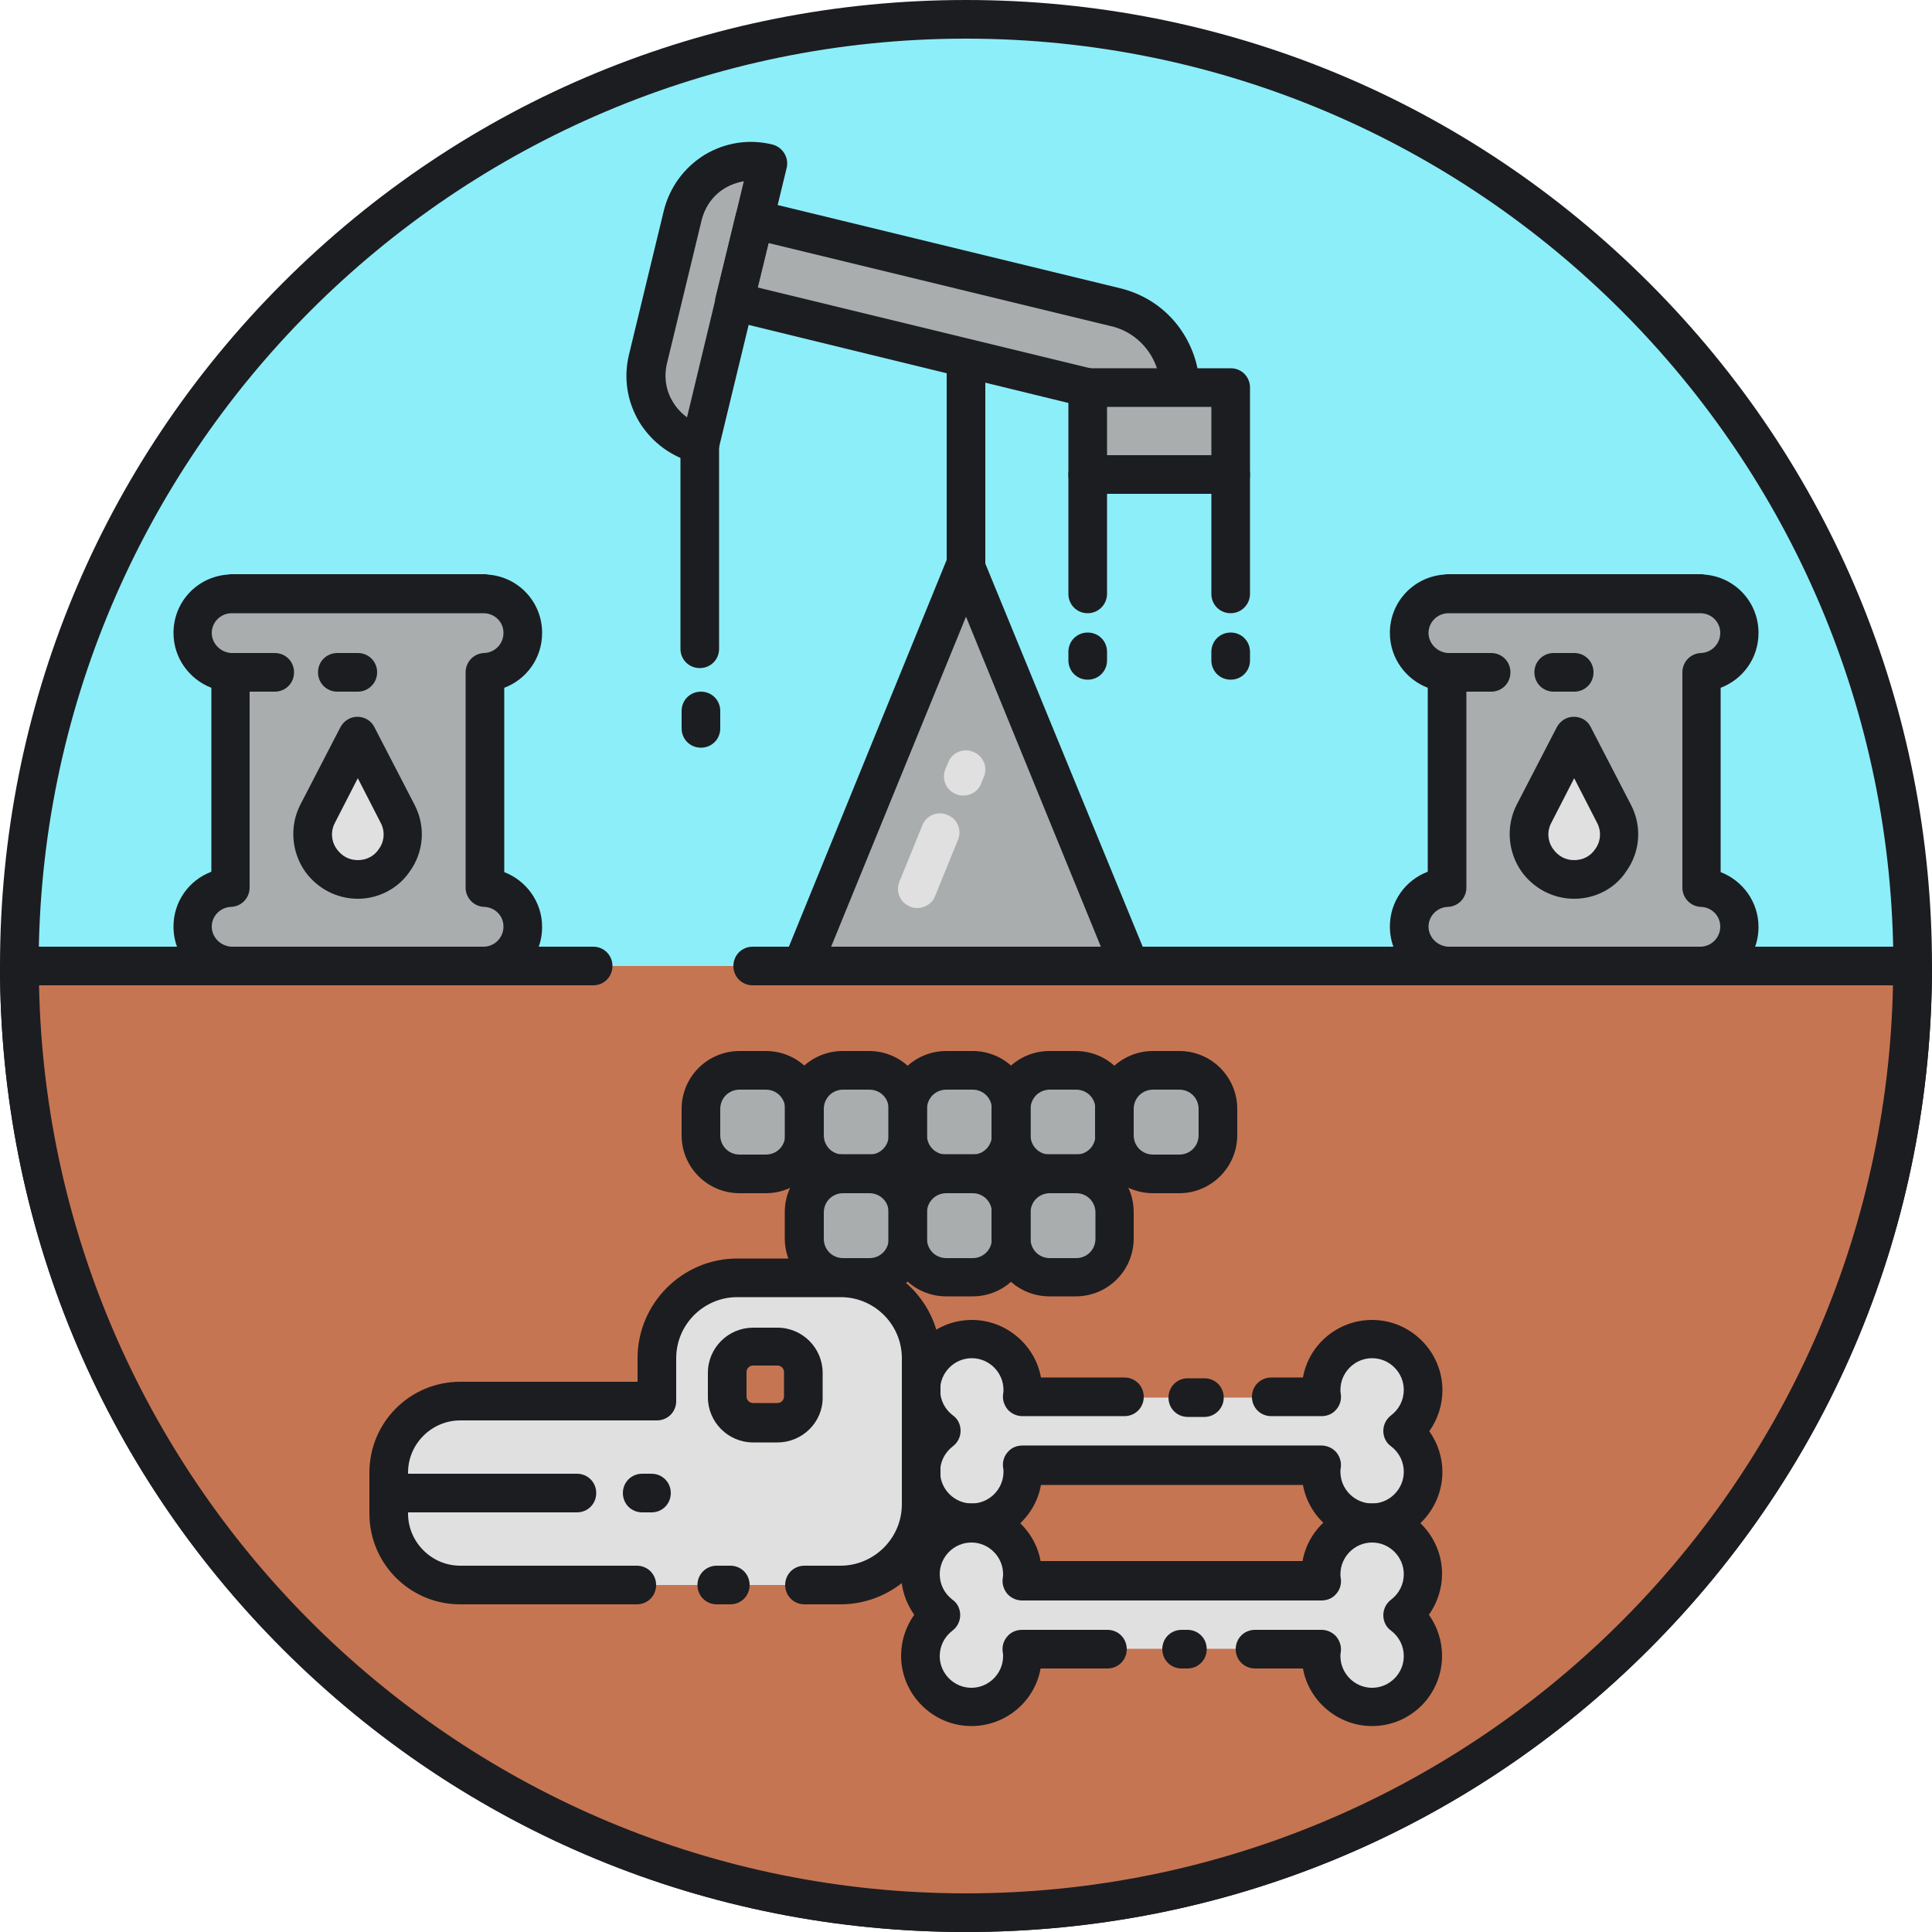 <svg xmlns="http://www.w3.org/2000/svg" viewBox="0 0 1024 1024" version="1.1"><path d="M512 512m-501.76 0a501.76 501.76 0 1 0 1003.52 0 501.76 501.76 0 1 0-1003.52 0Z" fill="#8CEEF9" p-id="10334"></path><path d="M512 1024c-136.806 0-265.421-53.248-362.086-149.914S0 648.806 0 512 53.248 246.579 149.914 149.914 375.194 0 512 0s265.421 53.248 362.086 149.914S1024 375.194 1024 512s-53.248 265.421-149.914 362.086S648.806 1024 512 1024z m0-1003.52C241.05 20.48 20.48 241.05 20.48 512s220.57 491.52 491.52 491.52 491.52-220.57 491.52-491.52S782.95 20.48 512 20.48z" fill="#1C1D21" p-id="10335"></path><path d="M1013.76 512H10.24c0 277.094 224.666 501.76 501.76 501.76s501.76-224.666 501.76-501.76z" fill="#C67552" p-id="10336"></path><path d="M512 1024c-136.806 0-265.421-53.248-362.086-149.914S0 648.806 0 512c0-5.734 4.506-10.24 10.24-10.24h304.128c5.734 0 10.24 4.506 10.24 10.24s-4.506 10.24-10.24 10.24H20.685C26.01 788.48 244.326 1003.52 512 1003.52s485.99-215.04 491.315-481.28H398.95c-5.734 0-10.24-4.506-10.24-10.24s4.506-10.24 10.24-10.24H1013.76c5.734 0 10.24 4.506 10.24 10.24 0 136.806-53.248 265.421-149.914 362.086S648.806 1024 512 1024z" fill="#1C1D21" p-id="10337"></path><path d="M542.106 780.493c0-1.229 0-2.458-0.205-3.686H700.416c-0.205 1.229-0.205 2.458-0.205 3.686 0 14.95 12.083 27.034 27.034 27.034 14.95 0 27.034-12.083 27.034-27.034 0-8.806-4.301-16.794-10.854-21.709 6.554-4.915 10.854-12.698 10.854-21.709 0-14.95-12.083-27.034-27.034-27.034-14.95 0-27.034 12.083-27.034 27.034 0 1.229 0 2.458 0.205 3.686h-158.72c0.205-1.229 0.205-2.458 0.205-3.686 0-14.95-12.083-27.034-27.034-27.034-14.95 0-27.034 12.083-27.034 27.034 0 8.806 4.301 16.794 10.854 21.709-6.554 4.915-10.854 12.698-10.854 21.709 0 14.95 12.083 27.034 27.034 27.034 15.155-0.205 27.238-12.288 27.238-27.034z" fill="#E0E0E0" p-id="10338"></path><path d="M727.245 817.562c-18.227 0-33.587-13.312-36.659-30.515h-138.854c-3.072 17.408-18.432 30.515-36.659 30.515-20.48 0-37.274-16.794-37.274-37.274 0-7.782 2.458-15.36 6.963-21.709-4.506-6.349-6.963-13.926-6.963-21.709 0-20.48 16.794-37.274 37.274-37.274 18.227 0 33.587 13.312 36.659 30.515H595.968c5.734 0 10.24 4.506 10.24 10.24s-4.506 10.24-10.24 10.24h-54.067c-2.867 0-5.734-1.229-7.782-3.482-1.843-2.253-2.867-5.12-2.458-8.192 0.205-0.819 0.205-1.638 0.205-2.253 0-9.216-7.578-16.794-16.794-16.794s-16.794 7.578-16.794 16.794c0 5.325 2.458 10.24 6.758 13.517 2.662 1.843 4.096 4.915 4.096 8.192s-1.638 6.349-4.096 8.192c-4.301 3.277-6.758 8.192-6.758 13.517 0 9.216 7.578 16.794 16.794 16.794s16.794-7.578 16.794-16.794c0-0.819 0-1.434-0.205-2.253-0.41-2.867 0.41-5.939 2.458-8.192 1.843-2.253 4.71-3.482 7.782-3.482H700.416c2.867 0 5.734 1.229 7.782 3.482 1.843 2.253 2.867 5.12 2.458 8.192-0.205 0.819-0.205 1.434-0.205 2.253 0 9.216 7.578 16.794 16.794 16.794s16.794-7.578 16.794-16.794c0-5.325-2.458-10.24-6.758-13.517-2.662-1.843-4.096-4.915-4.096-8.192s1.638-6.349 4.096-8.192c4.301-3.277 6.758-8.192 6.758-13.517 0-9.216-7.578-16.794-16.794-16.794s-16.794 7.578-16.794 16.794c0 0.614 0 1.434 0.205 2.253 0.41 2.867-0.41 5.939-2.458 8.192-1.843 2.253-4.71 3.482-7.782 3.482h-26.624c-5.734 0-10.24-4.506-10.24-10.24s4.506-10.24 10.24-10.24h16.794c3.072-17.408 18.432-30.515 36.659-30.515 20.48 0 37.274 16.794 37.274 37.274 0 7.782-2.458 15.36-6.963 21.709 4.506 6.349 6.963 13.926 6.963 21.709-0.205 20.685-16.794 37.274-37.274 37.274z" fill="#1C1D21" p-id="10339"></path><path d="M638.362 751.002h-8.806c-5.734 0-10.24-4.506-10.24-10.24s4.506-10.24 10.24-10.24h8.806c5.734 0 10.24 4.506 10.24 10.24s-4.71 10.24-10.24 10.24z" fill="#1C1D21" p-id="10340"></path><path d="M542.106 877.568c0-1.229 0-2.458-0.205-3.686H700.416c-0.205 1.229-0.205 2.458-0.205 3.686 0 14.95 12.083 27.034 27.034 27.034 14.95 0 27.034-12.083 27.034-27.034 0-8.806-4.301-16.794-10.854-21.709 6.554-4.915 10.854-12.698 10.854-21.709 0-14.95-12.083-27.034-27.034-27.034-14.95 0-27.034 12.083-27.034 27.034 0 1.229 0 2.458 0.205 3.686h-158.72c0.205-1.229 0.205-2.458 0.205-3.686 0-14.95-12.083-27.034-27.034-27.034-14.95 0-27.034 12.083-27.034 27.034 0 8.806 4.301 16.794 10.854 21.709-6.554 4.915-10.854 12.698-10.854 21.709 0 14.95 12.083 27.034 27.034 27.034 15.155 0 27.238-12.083 27.238-27.034z" fill="#E0E0E0" p-id="10341"></path><path d="M629.35 884.326h-3.072c-5.734 0-10.24-4.506-10.24-10.24s4.506-10.24 10.24-10.24h3.072c5.734 0 10.24 4.506 10.24 10.24s-4.506 10.24-10.24 10.24z" fill="#1C1D21" p-id="10342"></path><path d="M727.245 914.842c-18.227 0-33.587-13.312-36.659-30.515h-25.395c-5.734 0-10.24-4.506-10.24-10.24s4.506-10.24 10.24-10.24H700.416c2.867 0 5.734 1.229 7.782 3.482 1.843 2.253 2.867 5.12 2.458 8.192-0.205 0.819-0.205 1.638-0.205 2.253 0 9.216 7.578 16.794 16.794 16.794s16.794-7.578 16.794-16.794c0-5.325-2.458-10.24-6.758-13.517-2.662-1.843-4.096-4.915-4.096-8.192s1.638-6.349 4.096-8.192c4.301-3.277 6.758-8.192 6.758-13.517 0-9.216-7.578-16.794-16.794-16.794s-16.794 7.578-16.794 16.794c0 0.819 0 1.434 0.205 2.253 0.41 2.867-0.41 5.939-2.458 8.192-1.843 2.253-4.71 3.482-7.782 3.482h-158.72c-2.867 0-5.734-1.229-7.782-3.482-1.843-2.253-2.867-5.12-2.458-8.192 0.205-0.819 0.205-1.638 0.205-2.253 0-9.216-7.578-16.794-16.794-16.794s-16.794 7.578-16.794 16.794c0 5.325 2.458 10.24 6.758 13.517 2.662 1.843 4.096 4.915 4.096 8.192s-1.638 6.349-4.096 8.192c-4.301 3.277-6.758 8.192-6.758 13.517 0 9.216 7.578 16.794 16.794 16.794s16.794-7.578 16.794-16.794c0-0.614 0-1.434-0.205-2.253-0.41-2.867 0.41-5.939 2.458-8.192 1.843-2.253 4.71-3.482 7.782-3.482h45.261c5.734 0 10.24 4.506 10.24 10.24s-4.506 10.24-10.24 10.24h-35.43c-3.072 17.408-18.432 30.515-36.659 30.515-20.48 0-37.274-16.794-37.274-37.274 0-7.782 2.458-15.36 6.963-21.709-4.506-6.349-6.963-13.926-6.963-21.709 0-20.48 16.794-37.274 37.274-37.274 18.227 0 33.587 13.312 36.659 30.515h138.854c3.072-17.408 18.432-30.515 36.659-30.515 20.48 0 37.274 16.794 37.274 37.274 0 7.782-2.458 15.36-6.963 21.709 4.506 6.349 6.963 13.926 6.963 21.709 0 20.685-16.589 37.274-37.069 37.274z" fill="#1C1D21" p-id="10343"></path><path d="M243.917 840.09h201.523c23.552 0 42.803-19.046 42.803-42.803v-77.414c0-23.552-19.046-42.598-42.598-42.598h-54.886c-23.552 0-42.598 19.046-42.598 42.598v22.733h-104.243c-20.89 0-37.888 16.998-37.888 37.888v21.709c0 20.89 16.998 37.888 37.888 37.888z" fill="#E0E0E0" p-id="10344"></path><path d="M387.072 850.33h-7.168c-5.734 0-10.24-4.506-10.24-10.24s4.506-10.24 10.24-10.24h7.168c5.734 0 10.24 4.506 10.24 10.24s-4.506 10.24-10.24 10.24z" fill="#1C1D21" p-id="10345"></path><path d="M445.44 850.33h-19.046c-5.734 0-10.24-4.506-10.24-10.24s4.506-10.24 10.24-10.24h19.046c17.818 0 32.563-14.541 32.563-32.563v-77.414c0-17.818-14.541-32.358-32.358-32.358h-54.886c-17.818 0-32.358 14.541-32.358 32.358v22.733c0 5.734-4.506 10.24-10.24 10.24h-104.243c-15.155 0-27.648 12.493-27.648 27.648v21.709c0 15.155 12.493 27.648 27.648 27.648h93.594c5.734 0 10.24 4.506 10.24 10.24s-4.506 10.24-10.24 10.24h-93.594c-26.624 0-48.128-21.504-48.128-48.128v-21.709c0-26.624 21.504-48.128 48.128-48.128H337.92v-12.493c0-29.082 23.757-52.838 52.838-52.838h54.886c29.082 0 52.838 23.757 52.838 52.838v77.414c-0.205 29.286-23.962 53.043-53.043 53.043z" fill="#1C1D21" p-id="10346"></path><path d="M305.766 801.587h-99.738c-5.734 0-10.24-4.506-10.24-10.24s4.506-10.24 10.24-10.24h99.738c5.734 0 10.24 4.506 10.24 10.24s-4.506 10.24-10.24 10.24zM345.293 801.587h-4.915c-5.734 0-10.24-4.506-10.24-10.24s4.506-10.24 10.24-10.24h4.915c5.734 0 10.24 4.506 10.24 10.24s-4.506 10.24-10.24 10.24z" fill="#1C1D21" p-id="10347"></path><path d="M412.058 754.278h-12.902c-7.578 0-13.722-6.144-13.722-13.722v-12.902c0-7.578 6.144-13.722 13.722-13.722h12.902c7.578 0 13.722 6.144 13.722 13.722v12.902c0.205 7.373-6.144 13.722-13.722 13.722z" fill="#C67552" p-id="10348"></path><path d="M412.058 764.518h-12.902c-13.312 0-23.962-10.854-23.962-23.962v-12.902c0-13.312 10.854-23.962 23.962-23.962h12.902c13.312 0 23.962 10.854 23.962 23.962v12.902c0.205 13.107-10.65 23.962-23.962 23.962z m-12.902-40.755c-2.048 0-3.482 1.638-3.482 3.482v12.902c0 2.048 1.638 3.482 3.482 3.482h12.902c2.048 0 3.482-1.638 3.482-3.482v-12.902c0-2.048-1.638-3.482-3.482-3.482h-12.902z" fill="#1C1D21" p-id="10349"></path><path d="M405.914 622.182h-13.926c-11.264 0-20.48-9.216-20.48-20.48V587.776c0-11.264 9.216-20.48 20.48-20.48h13.926c11.264 0 20.48 9.216 20.48 20.48v13.926c0 11.264-9.216 20.48-20.48 20.48z" fill="#AAADAD" p-id="10350"></path><path d="M460.595 622.182h-13.926c-11.264 0-20.48-9.216-20.48-20.48V587.776c0-11.264 9.216-20.48 20.48-20.48h13.926c11.264 0 20.48 9.216 20.48 20.48v13.926c0 11.264-9.011 20.48-20.48 20.48z" fill="#AAADAD" p-id="10351"></path><path d="M515.482 622.182h-13.926c-11.264 0-20.48-9.216-20.48-20.48V587.776c0-11.264 9.216-20.48 20.48-20.48h13.926c11.264 0 20.48 9.216 20.48 20.48v13.926c0 11.264-9.216 20.48-20.48 20.48z" fill="#AAADAD" p-id="10352"></path><path d="M570.163 622.182h-13.926c-11.264 0-20.48-9.216-20.48-20.48V587.776c0-11.264 9.216-20.48 20.48-20.48h13.926c11.264 0 20.48 9.216 20.48 20.48v13.926c0 11.264-9.011 20.48-20.48 20.48zM625.05 622.182h-13.926c-11.264 0-20.48-9.216-20.48-20.48V587.776c0-11.264 9.216-20.48 20.48-20.48h13.926c11.264 0 20.48 9.216 20.48 20.48v13.926c0 11.264-9.216 20.48-20.48 20.48zM460.595 676.864h-13.926c-11.264 0-20.48-9.216-20.48-20.48v-13.926c0-11.264 9.216-20.48 20.48-20.48h13.926c11.264 0 20.48 9.216 20.48 20.48v13.926c0 11.264-9.011 20.48-20.48 20.48z" fill="#AAADAD" p-id="10353"></path><path d="M515.482 676.864h-13.926c-11.264 0-20.48-9.216-20.48-20.48v-13.926c0-11.264 9.216-20.48 20.48-20.48h13.926c11.264 0 20.48 9.216 20.48 20.48v13.926c0 11.264-9.216 20.48-20.48 20.48z" fill="#AAADAD" p-id="10354"></path><path d="M570.163 676.864h-13.926c-11.264 0-20.48-9.216-20.48-20.48v-13.926c0-11.264 9.216-20.48 20.48-20.48h13.926c11.264 0 20.48 9.216 20.48 20.48v13.926c0 11.264-9.011 20.48-20.48 20.48z" fill="#AAADAD" p-id="10355"></path><path d="M405.914 632.422h-13.926c-16.998 0-30.72-13.722-30.72-30.72V587.776c0-16.998 13.722-30.72 30.72-30.72h13.926c16.998 0 30.72 13.722 30.72 30.72v13.926c0 16.794-13.722 30.72-30.72 30.72z m-13.926-54.886c-5.734 0-10.24 4.506-10.24 10.24v13.926c0 5.734 4.506 10.24 10.24 10.24h13.926c5.734 0 10.24-4.506 10.24-10.24V587.776c0-5.734-4.506-10.24-10.24-10.24h-13.926z" fill="#1C1D21" p-id="10356"></path><path d="M460.595 632.422h-13.926c-16.998 0-30.72-13.722-30.72-30.72V587.776c0-16.998 13.722-30.72 30.72-30.72h13.926c16.998 0 30.72 13.722 30.72 30.72v13.926c0 16.794-13.722 30.72-30.72 30.72z m-13.722-54.886c-5.734 0-10.24 4.506-10.24 10.24v13.926c0 5.734 4.506 10.24 10.24 10.24h13.926c5.734 0 10.24-4.506 10.24-10.24V587.776c0-5.734-4.506-10.24-10.24-10.24h-13.926z" fill="#1C1D21" p-id="10357"></path><path d="M515.482 632.422h-13.926c-16.998 0-30.72-13.722-30.72-30.72V587.776c0-16.998 13.722-30.72 30.72-30.72h13.926c16.998 0 30.72 13.722 30.72 30.72v13.926c0 16.794-13.722 30.72-30.72 30.72z m-13.926-54.886c-5.734 0-10.24 4.506-10.24 10.24v13.926c0 5.734 4.506 10.24 10.24 10.24h13.926c5.734 0 10.24-4.506 10.24-10.24V587.776c0-5.734-4.506-10.24-10.24-10.24h-13.926z" fill="#1C1D21" p-id="10358"></path><path d="M570.163 632.422h-13.926c-16.998 0-30.72-13.722-30.72-30.72V587.776c0-16.998 13.722-30.72 30.72-30.72h13.926c16.998 0 30.72 13.722 30.72 30.72v13.926c0 16.794-13.722 30.72-30.72 30.72z m-13.722-54.886c-5.734 0-10.24 4.506-10.24 10.24v13.926c0 5.734 4.506 10.24 10.24 10.24h13.926c5.734 0 10.24-4.506 10.24-10.24V587.776c0-5.734-4.506-10.24-10.24-10.24h-13.926z" fill="#1C1D21" p-id="10359"></path><path d="M625.05 632.422h-13.926c-16.998 0-30.72-13.722-30.72-30.72V587.776c0-16.998 13.722-30.72 30.72-30.72h13.926c16.998 0 30.72 13.722 30.72 30.72v13.926c0 16.794-13.722 30.72-30.72 30.72z m-13.926-54.886c-5.734 0-10.24 4.506-10.24 10.24v13.926c0 5.734 4.506 10.24 10.24 10.24h13.926c5.734 0 10.24-4.506 10.24-10.24V587.776c0-5.734-4.506-10.24-10.24-10.24h-13.926zM460.595 687.104h-13.926c-16.998 0-30.72-13.722-30.72-30.72v-13.926c0-16.998 13.722-30.72 30.72-30.72h13.926c16.998 0 30.72 13.722 30.72 30.72v13.926c0 16.998-13.722 30.72-30.72 30.72z m-13.722-54.682c-5.734 0-10.24 4.506-10.24 10.24v13.926c0 5.734 4.506 10.24 10.24 10.24h13.926c5.734 0 10.24-4.506 10.24-10.24v-13.926c0-5.734-4.506-10.24-10.24-10.24h-13.926z" fill="#1C1D21" p-id="10360"></path><path d="M515.482 687.104h-13.926c-16.998 0-30.72-13.722-30.72-30.72v-13.926c0-16.998 13.722-30.72 30.72-30.72h13.926c16.998 0 30.72 13.722 30.72 30.72v13.926c0 16.998-13.722 30.72-30.72 30.72z m-13.926-54.682c-5.734 0-10.24 4.506-10.24 10.24v13.926c0 5.734 4.506 10.24 10.24 10.24h13.926c5.734 0 10.24-4.506 10.24-10.24v-13.926c0-5.734-4.506-10.24-10.24-10.24h-13.926z" fill="#1C1D21" p-id="10361"></path><path d="M570.163 687.104h-13.926c-16.998 0-30.72-13.722-30.72-30.72v-13.926c0-16.998 13.722-30.72 30.72-30.72h13.926c16.998 0 30.72 13.722 30.72 30.72v13.926c0 16.998-13.722 30.72-30.72 30.72z m-13.722-54.682c-5.734 0-10.24 4.506-10.24 10.24v13.926c0 5.734 4.506 10.24 10.24 10.24h13.926c5.734 0 10.24-4.506 10.24-10.24v-13.926c0-5.734-4.506-10.24-10.24-10.24h-13.926z" fill="#1C1D21" p-id="10362"></path><path d="M901.734 470.426V356.352c11.059-0.41 20.07-9.626 20.07-20.685 0-11.264-8.806-20.275-20.07-20.685H766.976c-11.059 0.41-20.07 9.626-20.07 20.685 0 11.264 8.806 20.275 20.07 20.685v114.074c-11.059 0.41-20.07 9.626-20.07 20.685 0 11.264 8.806 20.275 20.07 20.685H901.734c11.059-0.41 20.07-9.626 20.07-20.685 0-11.059-8.806-20.275-20.07-20.685z" fill="#AAADAD" p-id="10363"></path><path d="M901.734 522.24h-134.758c-0.614 0-1.024 0-1.638-0.205-16.179-1.229-28.672-14.541-28.672-30.925 0-13.312 8.192-24.576 20.07-29.082V364.544c-11.674-4.506-20.07-15.77-20.07-29.082 0-16.384 12.493-29.696 28.672-30.925 0.41 0 1.024-0.205 1.638-0.205h134.758c0.614 0 1.024 0 1.638 0.205 16.179 1.229 28.672 14.541 28.672 30.925 0 13.312-8.192 24.576-20.07 29.082v97.69c11.674 4.506 20.07 15.77 20.07 29.082 0 16.384-12.493 29.696-28.672 30.925h-1.638zM768 501.76h133.53c5.734-0.205 10.24-4.915 10.24-10.65s-4.506-10.24-10.24-10.445c-5.53-0.205-9.83-4.71-9.83-10.24V356.352c0-5.53 4.301-10.035 9.83-10.24 5.734-0.205 10.24-4.915 10.24-10.65s-4.506-10.24-10.24-10.445h-134.144c-5.734 0.205-10.24 4.915-10.24 10.445s4.506 10.24 10.24 10.65c5.53 0.205 9.83 4.71 9.83 10.24v114.074c0 5.53-4.301 10.035-9.83 10.24-5.734 0.205-10.24 4.915-10.24 10.445s4.506 10.24 10.24 10.65h0.614z" fill="#1C1D21" p-id="10364"></path><path d="M834.355 390.144L813.056 431.309c-4.096 7.987-3.482 17.613 1.843 24.781 9.626 13.312 29.286 13.312 38.912 0 5.12-7.373 5.939-16.794 1.843-24.781l-21.299-41.165z" fill="#E0E0E0" p-id="10365"></path><path d="M834.355 476.365c-11.059 0-21.299-5.325-27.853-14.336-7.373-10.445-8.397-24.166-2.662-35.43l21.299-41.165c1.843-3.482 5.325-5.53 9.011-5.53 3.891 0 7.373 2.048 9.011 5.53l21.299 41.165c5.939 11.469 4.915 24.986-2.662 35.43-5.939 9.011-16.384 14.336-27.443 14.336z m0-63.898l-12.083 23.552c-2.458 4.506-2.048 10.035 1.024 14.131 2.662 3.686 6.554 5.734 11.059 5.734s8.602-2.048 11.059-5.734c3.072-4.096 3.482-9.626 1.024-14.131l-12.083-23.552zM790.323 366.592h-23.347c-5.734 0-10.24-4.506-10.24-10.24s4.506-10.24 10.24-10.24h23.347c5.734 0 10.24 4.506 10.24 10.24s-4.506 10.24-10.24 10.24zM834.355 366.592h-10.854c-5.734 0-10.24-4.506-10.24-10.24s4.506-10.24 10.24-10.24h10.854c5.734 0 10.24 4.506 10.24 10.24s-4.506 10.24-10.24 10.24z" fill="#1C1D21" p-id="10366"></path><path d="M257.024 470.426V356.352c11.059-0.41 20.07-9.626 20.07-20.685 0-11.264-8.806-20.275-20.07-20.685H122.266c-11.059 0.41-20.07 9.626-20.07 20.685 0 11.264 8.806 20.275 20.07 20.685v114.074c-11.059 0.41-20.07 9.626-20.07 20.685 0 11.264 8.806 20.275 20.07 20.685H257.024c11.059-0.41 20.07-9.626 20.07-20.685-0.205-11.059-9.011-20.275-20.07-20.685z" fill="#AAADAD" p-id="10367"></path><path d="M257.024 522.24H122.266c-0.614 0-1.024 0-1.638-0.205-16.179-1.229-28.672-14.541-28.672-30.925 0-13.312 8.192-24.576 20.07-29.082V364.544c-11.674-4.506-20.07-15.77-20.07-29.082 0-16.384 12.493-29.696 28.672-30.925 0.41 0 1.024-0.205 1.638-0.205h134.758c0.614 0 1.024 0 1.638 0.205 16.179 1.229 28.672 14.541 28.672 30.925 0 13.312-8.192 24.576-20.07 29.082v97.69c11.674 4.506 20.07 15.77 20.07 29.082 0 16.384-12.493 29.696-28.672 30.925h-1.638z m-133.939-20.48h133.53c5.734-0.205 10.24-4.915 10.24-10.65s-4.506-10.24-10.24-10.445c-5.53-0.205-9.83-4.71-9.83-10.24V356.352c0-5.53 4.301-10.035 9.83-10.24 5.734-0.205 10.24-4.915 10.24-10.65s-4.506-10.24-10.24-10.445H122.47c-5.734 0.205-10.24 4.915-10.24 10.445s4.506 10.24 10.24 10.65c5.53 0.205 9.83 4.71 9.83 10.24v114.074c0 5.53-4.301 10.035-9.83 10.24-5.734 0.205-10.24 4.915-10.24 10.445s4.506 10.24 10.24 10.65h0.614z" fill="#1C1D21" p-id="10368"></path><path d="M189.645 390.144l-21.299 41.165c-4.096 7.987-3.482 17.613 1.843 24.781 9.626 13.312 29.286 13.312 38.912 0 5.12-7.373 5.939-16.794 1.843-24.781l-21.299-41.165z" fill="#E0E0E0" p-id="10369"></path><path d="M189.645 476.365c-11.059 0-21.299-5.325-27.853-14.336-7.373-10.445-8.397-24.166-2.662-35.43l21.299-41.165c1.843-3.482 5.325-5.53 9.011-5.53s7.373 2.048 9.011 5.53l21.299 41.165c5.939 11.469 4.915 24.986-2.662 35.43-6.144 9.011-16.589 14.336-27.443 14.336z m0-63.898l-12.083 23.552c-2.458 4.506-2.048 10.035 1.024 14.131 2.662 3.686 6.554 5.734 11.059 5.734s8.602-2.048 11.059-5.734c3.072-4.096 3.482-9.626 1.024-14.131l-12.083-23.552zM145.613 366.592H122.266c-5.734 0-10.24-4.506-10.24-10.24s4.506-10.24 10.24-10.24h23.347c5.734 0 10.24 4.506 10.24 10.24s-4.506 10.24-10.24 10.24zM189.645 366.592h-10.854c-5.734 0-10.24-4.506-10.24-10.24s4.506-10.24 10.24-10.24h10.854c5.734 0 10.24 4.506 10.24 10.24s-4.71 10.24-10.24 10.24z" fill="#1C1D21" p-id="10370"></path><path d="M598.63 512L512 299.622 425.37 512z" fill="#AAADAD" p-id="10371"></path><path d="M598.63 522.24h-173.466c-3.482 0-6.554-1.638-8.602-4.506-1.843-2.867-2.253-6.349-1.024-9.626l86.63-212.378c1.638-3.891 5.325-6.349 9.421-6.349s7.987 2.458 9.421 6.349L608.256 508.109c1.229 3.072 1.024 6.758-1.024 9.626-1.843 2.867-5.12 4.506-8.602 4.506z m-158.106-20.48h142.95L512 326.861 440.525 501.76z" fill="#1C1D21" p-id="10372"></path><path d="M510.566 421.683c-1.229 0-2.662-0.205-3.891-0.819-5.325-2.048-7.782-8.192-5.53-13.312l1.434-3.482c2.048-5.325 8.192-7.782 13.312-5.53 5.325 2.048 7.782 8.192 5.53 13.312l-1.434 3.482c-1.434 3.891-5.325 6.349-9.421 6.349zM486.195 481.28c-1.229 0-2.662-0.205-3.891-0.819-5.325-2.048-7.782-8.192-5.53-13.312l12.083-29.696c2.048-5.325 8.192-7.782 13.312-5.53 5.325 2.048 7.782 8.192 5.53 13.312l-12.083 29.696c-1.434 3.891-5.325 6.349-9.421 6.349z" fill="#E0E0E0" p-id="10373"></path><path d="M512 309.862c-5.734 0-10.24-4.506-10.24-10.24V189.85c0-5.734 4.506-10.24 10.24-10.24s10.24 4.506 10.24 10.24v109.773c0 5.734-4.506 10.24-10.24 10.24z" fill="#1C1D21" p-id="10374"></path><path d="M624.23 217.088L389.325 159.949l10.65-43.622 191.283 46.49c23.962 5.939 38.707 30.106 32.973 54.272zM370.893 235.315l36.25-148.685c-20.07-4.915-40.346 7.373-45.056 27.443l-18.432 76.186c-5.12 20.07 7.168 40.346 27.238 45.056z" fill="#AAADAD" p-id="10375"></path><path d="M624.23 227.328c-0.819 0-1.638 0-2.458-0.205l-234.906-57.344c-5.53-1.434-8.806-6.963-7.578-12.288l10.65-43.622a9.83 9.83 0 0 1 4.71-6.349c2.253-1.434 5.12-1.843 7.782-1.229l191.283 46.49c14.336 3.482 26.419 12.288 33.997 24.781 7.578 12.493 10.035 27.238 6.554 41.574a9.83 9.83 0 0 1-4.71 6.349c-1.638 1.229-3.482 1.843-5.325 1.843zM401.613 152.371l213.402 51.814c-0.41-5.53-2.048-10.854-4.915-15.77-4.71-7.782-12.288-13.517-21.299-15.565l-181.453-44.032-5.734 23.552z" fill="#1C1D21" p-id="10376"></path><path d="M370.893 245.555c-0.819 0-1.638 0-2.458-0.205-12.288-3.072-22.733-10.65-29.491-21.504-6.554-10.854-8.602-23.552-5.53-36.045l18.432-76.186c3.072-12.288 10.65-22.733 21.504-29.491 10.854-6.554 23.552-8.602 36.045-5.53 5.53 1.434 8.806 6.963 7.578 12.288L380.928 237.773c-1.229 4.71-5.325 7.782-10.035 7.782z m23.347-149.504c-3.482 0.614-6.963 1.843-10.035 3.686-6.144 3.686-10.445 9.626-12.288 16.794l-18.432 76.186c-1.638 6.963-0.614 14.336 3.277 20.48 1.843 3.072 4.301 5.734 7.373 7.987l30.106-125.133z" fill="#1C1D21" p-id="10377"></path><path d="M370.893 354.099c-5.734 0-10.24-4.506-10.24-10.24v-108.544c0-5.734 4.506-10.24 10.24-10.24s10.24 4.506 10.24 10.24v108.544c0 5.734-4.506 10.24-10.24 10.24z" fill="#1C1D21" p-id="10378"></path><path d="M576.512 205.414h75.776v46.08h-75.776z" fill="#AAADAD" p-id="10379"></path><path d="M652.288 261.734h-75.776c-5.734 0-10.24-4.506-10.24-10.24v-46.08c0-5.734 4.506-10.24 10.24-10.24h75.776c5.734 0 10.24 4.506 10.24 10.24v46.08c0 5.734-4.506 10.24-10.24 10.24z m-65.536-20.48h55.296v-25.6h-55.296v25.6z" fill="#1C1D21" p-id="10380"></path><path d="M576.512 325.018c-5.734 0-10.24-4.506-10.24-10.24v-63.078c0-5.734 4.506-10.24 10.24-10.24s10.24 4.506 10.24 10.24v63.078c0 5.53-4.506 10.24-10.24 10.24z" fill="#1C1D21" p-id="10381"></path><path d="M652.288 325.018c-5.734 0-10.24-4.506-10.24-10.24v-63.078c0-5.734 4.506-10.24 10.24-10.24s10.24 4.506 10.24 10.24v63.078c0 5.53-4.506 10.24-10.24 10.24z" fill="#1C1D21" p-id="10382"></path><path d="M576.512 360.243c-5.734 0-10.24-4.506-10.24-10.24v-4.506c0-5.734 4.506-10.24 10.24-10.24s10.24 4.506 10.24 10.24v4.506c0 5.734-4.506 10.24-10.24 10.24z" fill="#1C1D21" p-id="10383"></path><path d="M652.288 360.243c-5.734 0-10.24-4.506-10.24-10.24v-4.506c0-5.734 4.506-10.24 10.24-10.24s10.24 4.506 10.24 10.24v4.506c0 5.734-4.506 10.24-10.24 10.24z" fill="#1C1D21" p-id="10384"></path><path d="M371.507 396.288c-5.734 0-10.24-4.506-10.24-10.24V376.832c0-5.734 4.506-10.24 10.24-10.24s10.24 4.506 10.24 10.24v9.216c0 5.734-4.506 10.24-10.24 10.24z" fill="#1C1D21" p-id="10385"></path></svg>